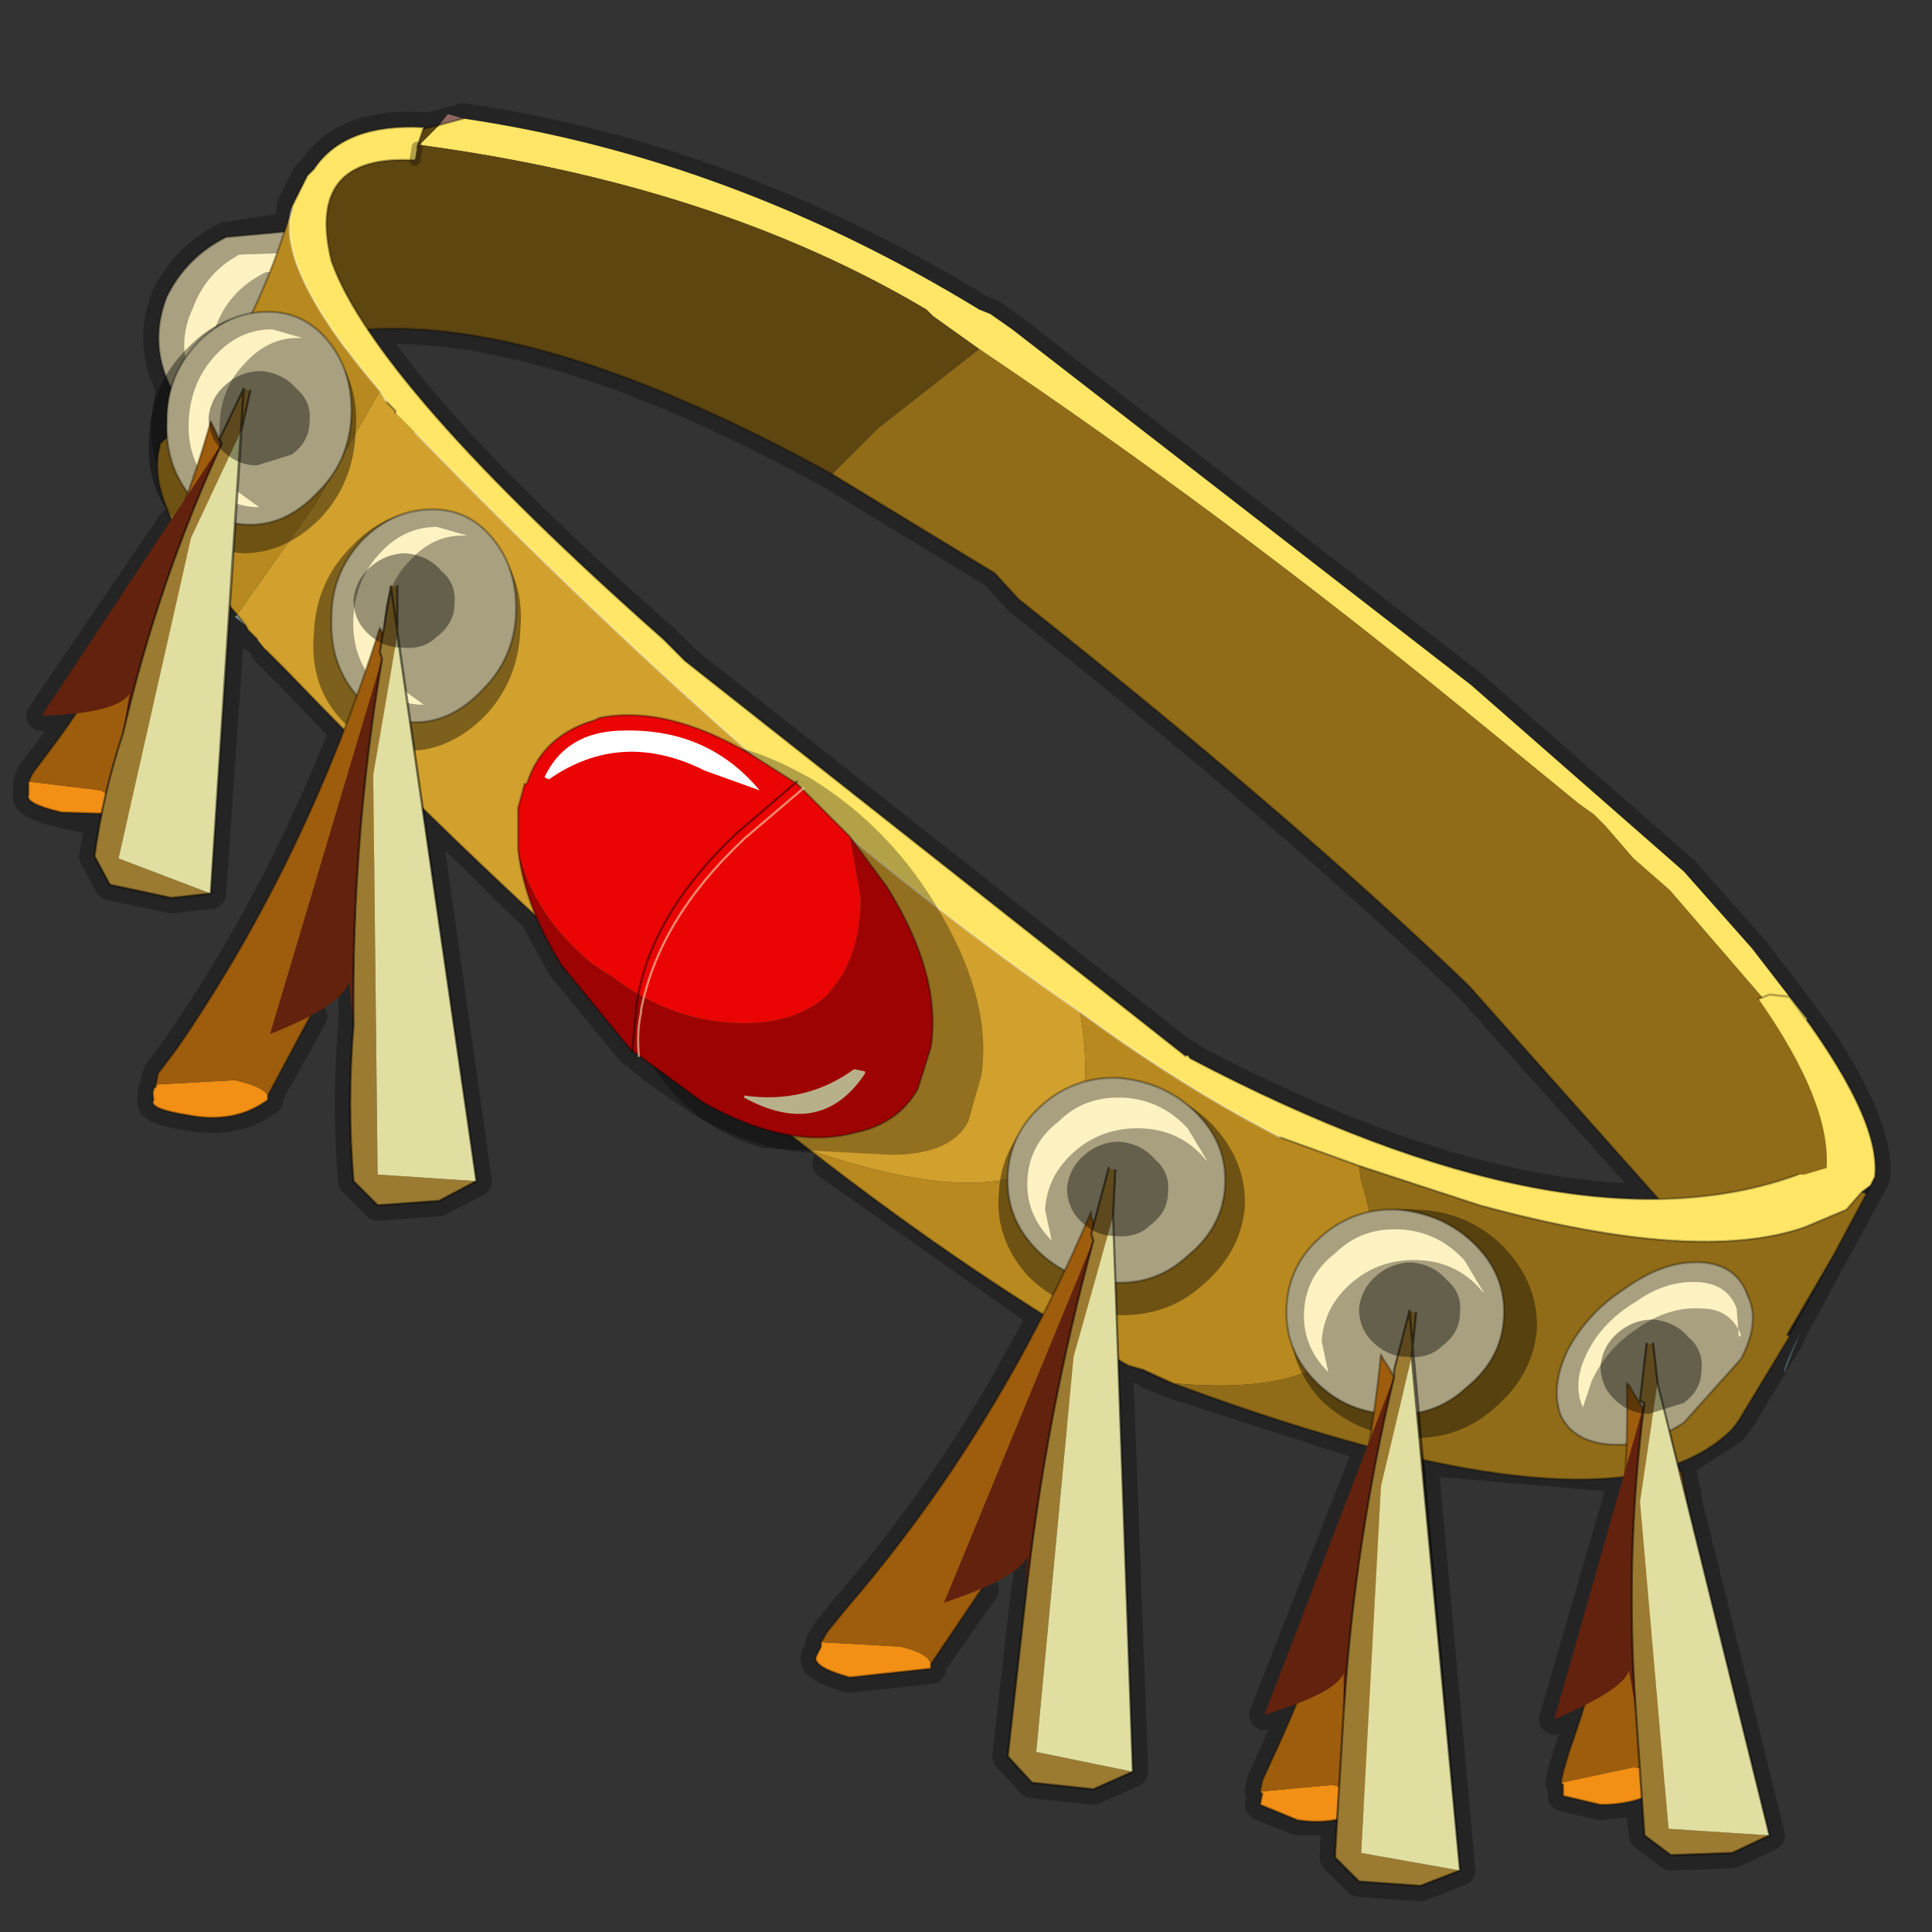 <?xml version="1.0" encoding="UTF-8" standalone="no"?>
<svg xmlns:xlink="http://www.w3.org/1999/xlink" height="440.0px" width="440.0px" xmlns="http://www.w3.org/2000/svg">
  <rect width="100%" height="100%" fill="#333333" stroke="none"/>
  <g transform="matrix(10.0, 0.0, 0.0, 10.0, 0.0, 0.0)">
    <use height="44.0" transform="matrix(1.0, 0.0, 0.0, 1.0, 0.0, 0.0)" width="44.0" xlink:href="#shape0"/>
  </g>
  <defs>
    <g id="shape0" transform="matrix(1.0, 0.0, 0.0, 1.0, 0.0, 0.0)">
      <path d="M44.0 44.0 L0.0 44.0 0.0 0.0 44.0 0.0 44.0 44.0" fill="#43adca" fill-opacity="0.0" fill-rule="evenodd" stroke="none"/>
      <path d="M6.6 5.2 L6.65 4.8 6.55 5.2 6.6 5.2 6.8 5.25 7.5 5.65 Q7.1 3.5 9.45 3.65 L9.5 3.35 9.65 2.95 9.65 2.9 Q7.85 2.8 7.15 3.85 L7.0 4.0 6.7 4.6 6.65 4.7 6.65 4.8 M22.3 7.95 Q27.8 11.65 33.2 16.05 L35.95 18.3 36.3 18.55 36.55 18.8 37.2 19.55 38.0 20.25 38.05 20.3 40.15 22.75 40.3 22.65 40.75 22.7 39.9 21.6 38.35 19.85 33.5 15.6 23.05 7.5 22.55 7.15 22.3 7.05 Q16.65 3.6 10.55 2.7 L9.65 2.95 M5.0 10.3 L4.7 10.95 4.5 11.5 4.25 12.1 4.15 12.3 Q3.35 14.45 2.8 16.7 L2.45 18.05 2.3 18.7 2.15 19.5 2.5 20.15 3.9 20.45 4.8 20.35 5.25 13.8 5.4 11.95 5.5 9.8 5.7 8.9 5.0 10.0 4.85 9.7 4.8 9.6 4.5 10.6 4.3 11.25 Q3.75 10.55 3.8 9.55 L3.9 8.85 3.8 8.6 3.75 8.5 Q3.45 7.65 3.8 6.75 4.25 5.85 5.15 5.4 L6.55 5.2 M21.35 20.7 L24.6 23.05 Q26.5 24.45 28.4 25.5 L29.15 25.9 30.95 26.55 33.7 27.45 37.95 28.25 38.15 28.25 41.1 27.95 42.05 27.55 42.4 27.15 42.6 27.0 42.7 26.8 Q42.8 25.7 41.45 23.65 L41.35 23.5 41.3 23.45 41.15 23.25 40.75 22.7 M7.5 5.65 L7.95 6.35 8.1 7.05 8.4 7.55 8.4 7.5 Q12.5 7.25 18.95 10.8 L22.4 12.9 22.65 13.05 23.2 13.65 Q29.45 18.6 33.45 22.45 L37.8 27.3 40.95 26.75 M8.4 7.55 Q10.15 10.2 15.1 14.55 L15.6 15.05 27.0 24.05 Q27.05 24.0 27.1 24.1 33.35 27.4 37.8 27.3 M18.85 26.5 L23.75 29.95 24.0 29.5 24.25 28.95 23.55 28.4 Q22.9 27.7 22.95 26.75 22.95 26.3 23.2 25.9 L23.75 25.15 Q24.2 24.75 24.75 24.65 L25.5 24.55 Q26.4 24.65 27.05 25.15 L27.25 25.35 Q27.95 26.05 27.9 27.0 27.85 27.95 27.05 28.6 26.35 29.25 25.4 29.2 L25.45 31.0 25.7 31.1 26.05 31.2 26.7 31.5 31.2 32.95 31.25 32.6 31.3 32.2 Q30.5 32.05 29.9 31.4 L29.45 30.65 Q29.25 30.25 29.3 29.75 29.35 28.8 30.1 28.15 30.6 27.7 31.2 27.6 L31.8 27.55 31.85 27.55 Q32.9 27.65 33.6 28.35 34.3 29.05 34.25 30.0 34.2 30.95 33.4 31.6 L32.3 32.2 32.35 33.05 32.4 33.25 37.0 33.65 37.05 32.9 36.7 32.9 Q35.85 32.85 35.55 32.25 35.3 31.6 35.7 30.75 36.15 29.9 37.0 29.35 37.9 28.7 38.75 28.75 39.55 28.8 39.8 29.5 40.1 30.1 39.65 30.95 L38.35 32.4 38.05 32.6 38.2 33.3 38.2 33.35 39.45 32.55 39.6 32.35 40.75 30.45 40.75 30.4 42.6 27.0 M23.75 29.95 Q21.9 33.6 19.3 36.6 L18.85 37.15 18.7 37.4 18.7 37.5 18.6 37.7 Q18.45 37.95 19.35 38.2 L21.2 38.0 21.2 37.9 22.4 36.2 21.5 36.5 24.15 30.2 24.35 29.7 24.6 29.1 24.9 28.25 24.85 28.1 24.95 27.9 24.85 27.7 24.85 27.6 24.25 28.95 M25.45 31.0 L25.8 40.35 24.9 40.75 23.5 40.6 22.95 40.0 23.35 36.45 23.7 33.9 24.4 30.35 24.5 29.8 24.7 29.1 24.9 28.25 M24.95 27.9 L25.25 26.65 25.4 29.2 M41.3 23.45 L41.35 23.5 41.45 23.65 M37.05 32.9 L37.05 31.5 37.1 31.55 37.35 31.85 37.65 30.6 37.75 31.5 38.05 32.6 M37.0 33.65 L35.4 39.15 36.1 38.85 35.75 39.85 35.6 40.35 35.55 40.6 35.6 40.65 35.6 40.9 36.45 41.1 37.35 41.0 37.3 40.25 37.25 38.9 Q37.05 36.25 37.3 33.6 L37.35 32.85 37.45 31.95 37.35 31.9 37.35 31.85 M37.35 41.0 L37.45 41.8 38.05 42.25 39.45 42.2 40.3 41.8 38.45 34.35 38.2 33.35 38.2 33.3 M38.2 33.35 L38.3 33.55 38.45 34.35 M31.3 32.2 L31.45 30.85 31.5 30.95 31.75 31.35 31.75 31.2 32.25 29.9 32.15 30.9 32.3 32.2 M32.4 33.25 L32.4 33.3 32.45 33.8 33.25 42.6 32.35 42.95 30.95 42.85 30.4 42.3 30.45 41.45 29.55 41.45 28.7 41.1 28.75 40.85 28.7 40.8 28.75 40.55 29.0 40.0 29.55 38.8 28.8 39.05 31.2 32.95 M29.55 38.8 L30.6 38.1 30.6 39.0 Q30.8 35.95 31.4 33.0 L31.45 32.65 31.55 32.2 31.75 31.35 M32.35 33.05 L32.45 33.8 M26.7 31.5 L26.2 31.3 26.05 31.2 M30.45 41.45 L30.5 40.7 30.6 39.0 M6.05 14.8 L6.5 15.25 7.85 16.65 7.9 16.5 8.15 15.85 8.05 15.75 Q7.5 15.05 7.55 14.05 7.55 13.05 8.25 12.3 8.65 11.9 9.1 11.75 L9.85 11.6 Q10.7 11.6 11.25 12.3 L11.6 12.9 11.75 14.0 Q11.7 15.0 11.0 15.7 10.3 16.45 9.45 16.45 L9.35 16.45 9.65 18.4 12.2 20.9 11.8 19.35 11.8 18.4 12.0 17.85 Q12.35 16.75 13.55 16.4 L13.65 16.35 Q15.05 16.05 16.85 17.05 L17.0 17.1 9.45 9.85 M17.0 17.1 L17.05 17.15 18.15 17.85 18.25 17.95 19.35 19.05 20.2 20.2 Q21.45 22.2 21.2 23.85 L20.9 24.8 Q20.45 25.6 19.45 25.8 17.95 26.2 16.0 25.1 L14.9 24.35 14.5 24.0 14.4 23.95 12.8 22.0 12.2 20.9 M7.5 6.1 L6.85 5.75 6.65 5.7 6.4 5.65 5.45 5.8 Q4.7 6.2 4.4 7.0 4.15 7.5 4.2 8.0 L4.25 8.15 4.5 7.8 4.9 7.5 4.95 7.4 4.95 7.35 Q5.25 6.6 6.05 6.2 L6.2 6.15 6.75 6.0 7.45 6.1 7.5 6.1 M4.9 7.5 Q5.45 7.1 6.1 7.1 6.95 7.1 7.5 7.8 L7.8 8.25 7.8 8.15 7.9 7.95 8.1 7.05 M7.8 8.25 L7.9 8.5 8.0 9.5 Q7.95 10.5 7.25 11.2 6.55 11.95 5.7 11.95 L5.4 11.95 M9.0 9.35 L8.8 9.15 8.65 8.9 7.9 7.95 M3.9 8.85 L4.25 8.15 M5.85 14.55 L5.65 14.35 5.6 14.25 5.4 14.0 5.25 13.8 M2.3 18.7 L1.4 18.5 Q0.55 18.3 0.65 18.1 L0.65 17.9 0.65 17.8 0.75 17.6 1.05 17.2 1.75 16.25 0.95 16.3 3.95 11.9 M8.15 15.85 L8.35 15.3 8.65 14.3 8.7 14.4 8.75 14.5 8.75 14.45 9.05 13.5 9.05 14.45 9.35 16.45 M9.65 18.4 L10.85 26.9 10.0 27.35 8.6 27.45 8.05 26.9 Q7.9 25.15 8.05 23.35 L8.1 20.8 8.4 17.2 8.45 16.9 8.55 16.2 8.6 15.65 8.7 15.0 8.65 14.85 8.75 14.5 M7.1 23.15 L6.1 24.95 6.1 25.05 Q5.35 25.6 4.3 25.4 3.35 25.25 3.5 25.05 3.45 24.8 3.55 24.75 L3.55 24.7 3.6 24.45 4.05 23.85 Q6.35 20.5 7.85 16.65 M16.9 19.15 L16.95 19.1 18.15 17.85 16.75 19.0 16.85 19.1 16.9 19.15 18.15 20.6 Q18.85 21.7 18.85 22.65 L18.8 22.9 Q18.65 23.95 17.7 24.15 L17.65 24.15 Q16.7 24.35 15.5 23.65 L15.05 23.35 14.6 23.05 Q14.5 23.45 14.55 23.95 L14.5 22.9 13.95 22.25 13.85 22.15 13.5 21.65 Q12.75 20.45 12.9 19.4 L13.1 18.75 13.6 18.25 13.95 18.15 Q14.95 17.95 16.2 18.6 L16.55 18.85 16.75 19.0 Q14.9 20.75 14.55 22.65 L14.5 22.85 14.5 22.9 14.55 23.0 14.6 23.05 14.6 23.0 14.7 22.7 Q15.15 20.8 16.9 19.15" fill="none" stroke="#000000" stroke-linecap="round" stroke-linejoin="round" stroke-opacity="0.302" stroke-width="0.7"/>
      <path d="M7.8 8.15 Q7.4 9.1 6.55 9.55 L4.8 9.65 Q4.05 9.35 3.75 8.5 3.45 7.65 3.8 6.75 4.25 5.85 5.15 5.4 L6.8 5.25 Q7.65 5.5 7.95 6.35 8.25 7.2 7.8 8.15" fill="#a8a07f" fill-rule="evenodd" stroke="none"/>
      <path d="M7.8 8.15 Q7.4 9.1 6.55 9.55 L4.8 9.65 Q4.05 9.35 3.75 8.5 3.45 7.65 3.8 6.75 4.25 5.85 5.15 5.4 L6.8 5.25 Q7.65 5.5 7.95 6.35 8.25 7.2 7.8 8.15 Z" fill="none" stroke="#000000" stroke-linecap="round" stroke-linejoin="round" stroke-opacity="0.302" stroke-width="0.05"/>
      <path d="M4.85 8.8 L5.2 9.4 Q4.55 9.15 4.3 8.45 4.05 7.75 4.4 7.0 4.7 6.2 5.45 5.8 L6.85 5.75 7.5 6.1 7.45 6.1 6.05 6.2 Q5.25 6.6 4.95 7.35 4.6 8.1 4.85 8.8" fill="#fff2c2" fill-rule="evenodd" stroke="none"/>
      <path d="M38.0 27.5 L38.1 27.45 38.05 27.55 38.05 27.7 38.15 28.15 38.05 28.55 37.75 27.95 38.0 27.5" fill="#a68d6f" fill-rule="evenodd" stroke="none"/>
      <path d="M41.35 23.5 L41.2 23.55 41.3 23.45 41.35 23.5 M8.35 7.55 L8.4 7.5 8.35 7.55" fill="#3d2e2a" fill-rule="evenodd" stroke="none"/>
      <path d="M41.15 23.25 L41.35 23.5 41.3 23.45 41.15 23.25 M10.55 2.7 L10.0 2.85 10.2 2.6 10.55 2.7" fill="#8f675e" fill-rule="evenodd" stroke="none"/>
      <path d="M41.3 23.45 L41.2 23.55 41.2 23.75 41.3 24.15 41.25 24.5 40.9 23.7 40.5 23.2 40.25 22.85 38.05 20.3 38.0 20.25 37.2 19.55 36.55 18.8 36.3 18.55 35.95 18.3 33.2 16.05 Q27.8 11.65 22.3 7.95 L21.25 7.2 21.1 7.05 Q16.3 4.2 9.55 3.3 L10.0 2.85 10.55 2.7 Q16.65 3.6 22.3 7.05 L22.55 7.15 23.05 7.5 33.5 15.6 38.35 19.85 39.9 21.6 40.75 22.7 41.15 23.2 41.15 23.25 41.3 23.45" fill="#ffe666" fill-rule="evenodd" stroke="none"/>
      <path d="M41.2 23.55 L41.35 23.5 42.35 25.5 42.35 27.2 38.25 27.4 38.1 27.45 38.0 27.5 37.9 27.45 33.45 22.45 Q29.45 18.6 23.2 13.65 L22.65 13.05 22.4 12.9 18.95 10.8 20.0 9.75 22.3 7.95 Q27.8 11.65 33.2 16.05 L35.95 18.3 36.3 18.55 36.55 18.8 37.2 19.55 38.0 20.25 38.05 20.3 40.25 22.85 40.5 23.2 40.9 23.7 41.25 24.5 41.3 24.15 41.2 23.75 41.2 23.55" fill="#916c18" fill-rule="evenodd" stroke="none"/>
      <path d="M22.3 7.95 L20.0 9.75 18.95 10.8 Q12.5 7.25 8.4 7.5 L8.35 7.55 7.05 5.25 7.9 3.35 10.0 2.85 9.55 3.3 Q16.3 4.2 21.1 7.05 L21.25 7.2 22.3 7.95" fill="#5e4611" fill-rule="evenodd" stroke="none"/>
      <path d="M41.35 23.5 L41.3 23.45 M18.95 10.8 L22.4 12.9 22.65 13.05 23.2 13.65 Q29.45 18.6 33.45 22.45 L37.9 27.45 38.0 27.5 38.1 27.45 M38.25 27.4 L42.35 27.2 42.35 25.5 41.35 23.5 M41.15 23.25 L41.3 23.45 M10.55 2.7 L10.0 2.85 7.9 3.35 7.05 5.25 8.35 7.55 8.4 7.5 Q12.5 7.25 18.95 10.8" fill="none" stroke="#000000" stroke-linecap="round" stroke-linejoin="round" stroke-opacity="0.302" stroke-width="0.05"/>
      <path d="M31.55 30.35 L31.5 30.35 31.55 30.35" fill="#271f1e" fill-rule="evenodd" stroke="none"/>
      <path d="M31.3 29.35 L31.35 29.35 31.35 29.4 31.3 29.35" fill="#47392f" fill-rule="evenodd" stroke="none"/>
      <path d="M26.7 31.5 L26.2 31.3 26.05 31.2 26.7 31.5" fill="#3d2e2a" fill-rule="evenodd" stroke="none"/>
      <path d="M31.55 30.3 L31.55 30.35 31.5 30.35 31.55 30.3" fill="#8d4803" fill-rule="evenodd" stroke="none"/>
      <path d="M31.35 29.4 L31.3 29.4 31.3 29.35 31.35 29.4" fill="#5c2929" fill-rule="evenodd" stroke="none"/>
      <path d="M5.4 14.0 L5.6 14.25 5.35 14.05 5.4 14.0" fill="#78929c" fill-rule="evenodd" stroke="none"/>
      <path d="M31.5 30.35 L31.4 29.75 31.55 30.3 31.5 30.35" fill="#557482" fill-rule="evenodd" stroke="none"/>
      <path d="M40.75 30.45 L40.7 30.4 40.75 30.4 40.75 30.45 M41.0 30.35 L40.65 31.25 Q40.55 31.25 41.0 30.35" fill="#3e535b" fill-rule="evenodd" stroke="none"/>
      <path d="M8.65 8.9 L8.8 9.15 9.0 9.35 9.0 9.4 9.45 9.85 Q17.6 18.25 24.6 23.05 24.95 25.15 24.25 26.1 L24.05 25.95 23.6 26.7 23.55 26.65 Q22.0 27.4 18.45 26.2 12.8 21.8 6.5 15.25 L6.05 14.8 5.85 14.55 5.65 14.35 5.6 14.25 5.4 14.0 7.2 11.45 8.65 8.9" fill="#d1a02d" fill-rule="evenodd" stroke="none"/>
      <path d="M6.65 4.75 Q6.25 6.1 8.65 8.9 L7.2 11.45 5.4 14.0 Q3.4 11.65 3.6 10.35 L3.65 10.1 Q5.55 8.35 6.65 4.75 M24.6 23.05 Q26.5 24.45 28.4 25.5 L29.15 25.9 30.95 26.55 31.0 26.9 Q31.45 28.35 31.3 29.35 30.9 31.9 26.7 31.5 L26.05 31.2 25.7 31.1 Q22.25 29.15 18.45 26.2 22.0 27.4 23.55 26.65 L23.6 26.7 24.05 25.95 24.25 26.1 Q24.95 25.15 24.6 23.05" fill="#b8891f" fill-rule="evenodd" stroke="none"/>
      <path d="M30.95 26.55 L33.7 27.45 Q38.65 28.8 41.1 27.95 L42.05 27.55 42.4 27.15 42.5 27.2 41.75 28.6 40.7 30.4 40.75 30.45 39.6 32.35 39.45 32.55 Q38.75 33.25 37.5 33.55 34.1 34.25 26.7 31.5 30.9 31.9 31.3 29.35 31.45 28.35 31.0 26.9 L30.95 26.55 M31.35 29.35 L31.3 29.35 31.3 29.4 31.35 29.4 31.35 29.35 M31.5 30.35 L31.55 30.35 31.55 30.3 31.4 29.75 31.5 30.35" fill="#916c18" fill-rule="evenodd" stroke="none"/>
      <path d="M42.4 27.15 L42.05 27.55 41.1 27.95 Q38.65 28.8 33.7 27.45 L30.95 26.55 29.15 25.9 28.4 25.5 Q26.5 24.45 24.6 23.05 17.6 18.25 9.45 9.85 L9.0 9.4 9.0 9.35 8.8 9.15 8.65 8.9 Q6.25 6.1 6.65 4.75 L6.65 4.7 6.7 4.6 7.0 4.0 7.15 3.85 Q7.85 2.8 9.65 2.9 L9.5 3.35 9.45 3.65 Q6.95 3.5 7.55 5.95 8.55 8.75 15.1 14.55 L15.6 15.05 27.0 24.05 Q27.05 24.0 27.1 24.1 35.75 28.65 40.95 26.75 L41.1 26.75 41.6 26.6 Q41.7 25.1 40.05 22.75 L40.3 22.65 40.75 22.7 Q42.85 25.45 42.7 26.8 L42.6 27.0 42.4 27.15" fill="#ffe666" fill-rule="evenodd" stroke="none"/>
      <path d="M30.95 26.55 L33.7 27.45 Q38.65 28.8 41.1 27.95 L42.05 27.55 42.4 27.15 42.6 27.0 42.7 26.8 Q42.85 25.45 40.75 22.7 L40.3 22.65 40.05 22.75 M40.95 26.75 Q35.75 28.65 27.1 24.1 27.05 24.0 27.0 24.05 L15.6 15.05 15.1 14.55 Q8.55 8.75 7.55 5.95 6.95 3.5 9.45 3.65 M9.5 3.35 L9.65 2.9 Q7.85 2.8 7.15 3.85 L7.0 4.0 6.7 4.6 6.65 4.7 6.65 4.75 M8.8 9.15 L9.0 9.35 9.0 9.4 M29.15 25.9 L30.95 26.55 M26.7 31.5 Q34.1 34.25 37.5 33.55 38.75 33.25 39.45 32.55 L39.6 32.35 40.75 30.45 M40.7 30.4 L41.75 28.6 42.5 27.2 M42.6 27.0 L42.5 27.2 M5.4 14.0 Q3.4 11.65 3.6 10.35 L3.65 10.1 Q5.55 8.35 6.65 4.75 M5.6 14.25 L5.4 14.0 M5.6 14.25 L5.65 14.35 5.85 14.55 M6.05 14.8 L6.5 15.25 Q12.8 21.8 18.45 26.2 M40.75 30.4 L40.75 30.45 M31.35 29.35 L31.35 29.4 M26.7 31.5 L26.2 31.3 26.05 31.2 25.7 31.1 Q22.25 29.15 18.45 26.2 M26.7 31.5 L26.05 31.2 M41.75 28.6 L40.75 30.4" fill="none" stroke="#000000" stroke-linecap="round" stroke-linejoin="round" stroke-opacity="0.302" stroke-width="0.05"/>
      <path d="M9.45 3.65 L9.5 3.35" fill="none" stroke="#000000" stroke-linecap="round" stroke-linejoin="round" stroke-opacity="0.302" stroke-width="0.25"/>
      <path d="M6.65 4.75 Q6.25 6.1 8.65 8.9 L8.8 9.15 M9.45 9.85 Q17.6 18.25 24.6 23.05 26.5 24.45 28.4 25.5 L29.15 25.9" fill="none" stroke="#ffffff" stroke-linecap="round" stroke-linejoin="round" stroke-opacity="0.302" stroke-width="0.05"/>
      <path d="M28.35 27.5 Q28.25 28.55 27.35 29.3 26.55 30.0 25.4 29.95 24.2 29.85 23.4 29.05 22.65 28.2 22.75 27.15 22.8 26.1 23.65 25.35 24.45 24.65 25.65 24.75 26.8 24.8 27.6 25.6 28.4 26.45 28.35 27.5" fill="#000000" fill-opacity="0.4" fill-rule="evenodd" stroke="none"/>
      <path d="M27.05 28.6 Q26.3 29.3 25.25 29.2 24.25 29.15 23.55 28.4 22.9 27.7 22.95 26.75 23.0 25.8 23.75 25.15 24.5 24.5 25.5 24.55 26.55 24.65 27.25 25.35 27.95 26.05 27.9 27.0 27.85 27.95 27.05 28.6" fill="#a8a07f" fill-rule="evenodd" stroke="none"/>
      <path d="M27.05 28.6 Q26.3 29.3 25.25 29.2 24.25 29.15 23.55 28.4 22.9 27.7 22.95 26.75 23.0 25.8 23.75 25.15 24.5 24.5 25.5 24.55 26.55 24.65 27.25 25.35 27.95 26.05 27.9 27.0 27.85 27.95 27.05 28.6 Z" fill="none" stroke="#000000" stroke-linecap="round" stroke-linejoin="round" stroke-opacity="0.302" stroke-width="0.05"/>
      <path d="M23.8 27.55 L23.95 28.25 Q23.35 27.65 23.4 26.85 23.45 26.05 24.1 25.55 24.7 24.95 25.6 25.0 26.45 25.05 27.05 25.7 L27.5 26.45 27.45 26.4 Q26.9 25.75 26.05 25.7 25.15 25.65 24.5 26.2 23.85 26.75 23.8 27.55" fill="#fff2c2" fill-rule="evenodd" stroke="none"/>
      <path d="M35.0 30.3 Q34.9 31.35 34.0 32.1 33.2 32.8 32.05 32.75 30.85 32.65 30.05 31.85 29.3 31.0 29.4 29.95 29.45 28.9 30.3 28.15 31.1 27.45 32.3 27.55 33.45 27.6 34.25 28.4 35.05 29.25 35.0 30.3" fill="#000000" fill-opacity="0.4" fill-rule="evenodd" stroke="none"/>
      <path d="M33.4 31.6 Q32.65 32.3 31.6 32.2 30.6 32.15 29.9 31.4 29.25 30.7 29.3 29.75 29.35 28.8 30.1 28.15 30.85 27.5 31.85 27.55 32.9 27.65 33.6 28.35 34.3 29.05 34.25 30.0 34.2 30.95 33.4 31.6" fill="#a8a07f" fill-rule="evenodd" stroke="none"/>
      <path d="M33.4 31.6 Q32.65 32.3 31.6 32.2 30.6 32.15 29.9 31.4 29.25 30.7 29.3 29.75 29.35 28.8 30.1 28.15 30.85 27.5 31.85 27.55 32.9 27.65 33.6 28.35 34.3 29.05 34.25 30.0 34.2 30.95 33.4 31.6 Z" fill="none" stroke="#000000" stroke-linecap="round" stroke-linejoin="round" stroke-opacity="0.302" stroke-width="0.05"/>
      <path d="M30.1 30.55 L30.25 31.25 Q29.65 30.65 29.7 29.85 29.75 29.05 30.4 28.55 31.0 27.95 31.9 28.0 32.75 28.05 33.35 28.7 L33.8 29.45 33.75 29.4 Q33.2 28.75 32.35 28.7 31.45 28.65 30.8 29.2 30.15 29.75 30.1 30.55" fill="#fff2c2" fill-rule="evenodd" stroke="none"/>
      <path d="M38.35 32.4 Q37.5 32.95 36.7 32.9 35.85 32.85 35.55 32.25 35.3 31.6 35.7 30.75 36.15 29.9 37.0 29.35 37.9 28.7 38.75 28.75 39.55 28.8 39.8 29.5 40.1 30.1 39.65 30.95 L38.35 32.4" fill="#a8a07f" fill-rule="evenodd" stroke="none"/>
      <path d="M38.35 32.4 Q37.5 32.95 36.7 32.9 35.85 32.85 35.55 32.25 35.3 31.6 35.7 30.75 36.15 29.9 37.0 29.35 37.9 28.7 38.75 28.75 39.55 28.8 39.8 29.5 40.1 30.1 39.65 30.95 L38.35 32.4 Z" fill="none" stroke="#000000" stroke-linecap="round" stroke-linejoin="round" stroke-opacity="0.302" stroke-width="0.05"/>
      <path d="M36.25 31.45 L36.05 32.05 Q35.8 31.5 36.15 30.8 36.5 30.1 37.25 29.65 37.95 29.15 38.7 29.2 39.35 29.25 39.55 29.8 L39.6 30.45 39.65 30.4 Q39.4 29.8 38.75 29.8 38.0 29.75 37.3 30.25 36.6 30.7 36.25 31.45" fill="#fff2c2" fill-rule="evenodd" stroke="none"/>
      <path d="M11.3 12.45 Q11.95 13.25 11.85 14.35 11.8 15.5 11.05 16.3 10.25 17.1 9.3 17.1 8.3 17.05 7.65 16.25 7.05 15.5 7.15 14.4 7.2 13.25 8.0 12.45 8.75 11.65 9.7 11.65 10.7 11.7 11.3 12.45" fill="#000000" fill-opacity="0.4" fill-rule="evenodd" stroke="none"/>
      <path d="M11.75 14.0 Q11.7 15.0 11.0 15.7 10.3 16.45 9.45 16.45 8.6 16.45 8.05 15.75 7.5 15.05 7.55 14.05 7.55 13.05 8.25 12.3 8.95 11.6 9.85 11.6 10.7 11.6 11.25 12.3 11.8 13.0 11.75 14.0" fill="#a8a07f" fill-rule="evenodd" stroke="none"/>
      <path d="M11.75 14.0 Q11.7 15.0 11.0 15.7 10.3 16.45 9.45 16.45 8.6 16.45 8.05 15.75 7.5 15.05 7.55 14.05 7.55 13.05 8.25 12.3 8.95 11.6 9.85 11.6 10.7 11.6 11.25 12.3 11.8 13.0 11.75 14.0 Z" fill="none" stroke="#000000" stroke-linecap="round" stroke-linejoin="round" stroke-opacity="0.302" stroke-width="0.05"/>
      <path d="M9.1 15.65 L9.65 16.05 Q8.9 16.05 8.45 15.45 8.0 14.85 8.05 14.05 8.1 13.2 8.65 12.6 9.2 12.0 9.95 12.0 L10.65 12.2 Q9.9 12.15 9.35 12.75 8.75 13.35 8.75 14.25 8.65 15.05 9.1 15.65" fill="#fff2c2" fill-rule="evenodd" stroke="none"/>
      <path d="M13.4 19.05 Q13.6 17.4 15.1 17.0 L15.2 16.95 Q16.6 16.65 18.5 17.75 20.35 18.9 21.45 20.85 22.6 22.85 22.35 24.5 L22.05 25.55 Q21.65 26.3 20.3 26.3 L17.4 26.15 Q14.35 25.35 13.4 20.4 L13.4 19.05" fill="#000000" fill-opacity="0.302" fill-rule="evenodd" stroke="none"/>
      <path d="M11.8 19.35 L11.8 18.4 11.95 17.85 12.0 17.85 Q12.35 16.75 13.55 16.4 L13.65 16.35 Q15.15 16.05 17.05 17.15 L18.15 17.85 18.25 17.95 19.35 19.05 19.6 20.45 Q19.6 21.5 19.15 22.25 L18.85 22.65 Q18.15 23.3 16.95 23.3 15.35 23.3 13.95 22.25 L13.5 21.95 Q12.15 20.85 11.8 19.35 M16.2 18.6 L16.55 18.85 16.2 18.6 Q14.95 17.95 13.95 18.15 13.35 18.25 13.1 18.75 L12.9 19.4 Q12.75 20.45 13.5 21.65 L13.95 22.25 13.5 21.65 Q12.75 20.45 12.9 19.4 L13.1 18.75 Q13.35 18.25 13.95 18.15 14.95 17.95 16.2 18.6 M16.55 18.85 L16.75 19.0 16.85 19.1 Q17.6 19.7 18.15 20.6 18.85 21.7 18.85 22.65 18.85 21.7 18.15 20.6 17.6 19.7 16.85 19.1 L16.75 19.0 16.55 18.85" fill="#ea0404" fill-rule="evenodd" stroke="none"/>
      <path d="M19.35 19.05 L20.2 20.2 Q21.45 22.2 21.2 23.85 L20.9 24.8 Q20.45 25.6 19.45 25.8 17.95 26.2 16.0 25.1 L14.5 24.0 14.4 23.95 12.8 22.0 Q11.95 20.65 11.8 19.35 12.15 20.85 13.5 21.95 L13.95 22.25 Q15.35 23.3 16.95 23.3 18.15 23.3 18.85 22.65 L19.15 22.25 Q19.6 21.5 19.6 20.45 L19.35 19.05 M13.95 22.25 L14.5 22.9 14.55 23.0 15.05 23.35 15.5 23.65 Q16.7 24.35 17.65 24.15 L17.7 24.15 Q18.65 23.95 18.8 22.9 L18.85 22.65 18.8 22.9 Q18.65 23.95 17.7 24.15 L17.65 24.15 Q16.7 24.35 15.5 23.65 L15.05 23.35 14.55 23.0 14.5 22.9 13.95 22.25" fill="#9e0303" fill-rule="evenodd" stroke="none"/>
      <path d="M19.35 19.05 L20.2 20.2 Q21.45 22.2 21.2 23.85 L20.9 24.8 Q20.45 25.6 19.45 25.8 17.95 26.2 16.0 25.1 L14.5 24.0 14.4 23.95 12.8 22.0 Q11.95 20.65 11.8 19.35 L11.8 18.4 11.95 17.85 M12.0 17.85 Q12.35 16.75 13.55 16.4 L13.65 16.35 Q15.15 16.05 17.05 17.15 L18.15 17.85 18.25 17.95 19.35 19.05" fill="none" stroke="#000000" stroke-linecap="round" stroke-linejoin="round" stroke-opacity="0.302" stroke-width="0.05"/>
      <path d="M18.85 22.65 L18.8 22.9 Q18.65 23.95 17.7 24.15 L17.65 24.15 Q16.7 24.35 15.5 23.65 L15.05 23.35 14.55 23.0 14.5 22.9 13.95 22.25 M16.2 18.6 L16.55 18.85 M16.2 18.6 Q14.95 17.95 13.95 18.15 13.35 18.25 13.1 18.75 L12.9 19.4 Q12.75 20.45 13.5 21.65 L13.95 22.25 M18.85 22.65 Q18.85 21.7 18.15 20.6 17.6 19.7 16.85 19.1 L16.75 19.0 16.55 18.85" fill="none" stroke="#010101" stroke-linecap="round" stroke-linejoin="round" stroke-opacity="0.0" stroke-width="0.05"/>
      <path d="M17.3 18.0 L16.05 17.55 Q14.15 16.6 12.5 17.75 L12.4 17.7 Q12.85 16.75 13.95 16.65 16.05 16.5 17.3 18.0" fill="#ffffff" fill-rule="evenodd" stroke="none"/>
      <path d="M19.7 24.4 L19.7 24.45 Q18.7 25.95 16.95 25.0 L16.95 24.95 Q18.35 25.15 19.45 24.35 L19.7 24.4" fill="#b8b08b" fill-rule="evenodd" stroke="none"/>
      <path d="M18.15 17.8 L16.75 19.0 Q14.8 20.85 14.5 22.85 L14.4 23.95" fill="none" stroke="#000000" stroke-linecap="round" stroke-linejoin="round" stroke-opacity="0.451" stroke-width="0.05"/>
      <path d="M18.3 17.95 L16.95 19.1 16.9 19.15 Q15.0 20.95 14.6 23.0 L14.6 23.05 Q14.5 23.5 14.55 24.05" fill="none" stroke="#fff2c2" stroke-linecap="round" stroke-linejoin="round" stroke-opacity="0.553" stroke-width="0.05"/>
      <path d="M7.55 7.95 Q8.2 8.75 8.1 9.85 8.05 11.0 7.3 11.8 6.5 12.6 5.55 12.6 4.55 12.55 3.9 11.75 3.3 11.0 3.4 9.9 3.45 8.75 4.25 7.95 5.0 7.15 5.95 7.15 6.95 7.2 7.55 7.95" fill="#000000" fill-opacity="0.4" fill-rule="evenodd" stroke="none"/>
      <path d="M8.0 9.5 Q7.95 10.5 7.25 11.2 6.55 11.95 5.7 11.95 4.85 11.95 4.3 11.25 3.75 10.55 3.8 9.55 3.8 8.55 4.5 7.8 5.2 7.1 6.1 7.1 6.95 7.1 7.5 7.8 8.05 8.5 8.0 9.5" fill="#a8a07f" fill-rule="evenodd" stroke="none"/>
      <path d="M8.0 9.5 Q7.95 10.5 7.25 11.2 6.55 11.95 5.7 11.95 4.85 11.95 4.3 11.25 3.75 10.55 3.8 9.55 3.8 8.55 4.5 7.8 5.2 7.1 6.1 7.1 6.95 7.1 7.5 7.8 8.05 8.5 8.0 9.5 Z" fill="none" stroke="#000000" stroke-linecap="round" stroke-linejoin="round" stroke-opacity="0.302" stroke-width="0.05"/>
      <path d="M5.35 11.15 L5.9 11.55 Q5.15 11.55 4.7 10.95 4.25 10.35 4.3 9.55 4.35 8.7 4.9 8.1 5.45 7.5 6.2 7.5 L6.9 7.7 Q6.15 7.65 5.6 8.25 5.0 8.85 5.0 9.75 4.9 10.55 5.35 11.15" fill="#fff2c2" fill-rule="evenodd" stroke="none"/>
      <path d="M21.2 37.9 L21.2 38.0 19.35 38.2 Q18.45 37.95 18.6 37.7 L18.7 37.5 18.7 37.4 20.5 37.5 Q21.15 37.65 21.2 37.9" fill="#f28f15" fill-rule="evenodd" stroke="none"/>
      <path d="M18.7 37.4 L18.85 37.15 19.3 36.6 Q22.7 32.65 24.85 27.6 L24.85 27.7 Q25.25 28.75 25.05 30.2 24.4 33.0 22.55 35.9 L21.2 37.9 Q21.15 37.65 20.5 37.5 L18.7 37.4" fill="#9d5d0d" fill-rule="evenodd" stroke="none"/>
      <path d="M21.2 37.9 L21.2 38.0 19.35 38.2 Q18.45 37.95 18.6 37.7 L18.7 37.5 18.7 37.4 18.85 37.15 19.3 36.6 Q22.7 32.65 24.85 27.6 L24.85 27.7 Q25.25 28.75 25.05 30.2 24.4 33.0 22.55 35.9 L21.2 37.9 Z" fill="none" stroke="#000000" stroke-linecap="round" stroke-linejoin="round" stroke-opacity="0.302" stroke-width="0.05"/>
      <path d="M24.9 28.25 L24.85 28.1 25.25 26.6 25.4 26.65 25.35 27.7 24.45 30.9 23.6 39.9 25.8 40.35 24.9 40.75 23.5 40.6 22.95 40.0 23.35 36.45 Q23.8 32.3 24.9 28.25" fill="#9b7a31" fill-rule="evenodd" stroke="none"/>
      <path d="M25.35 27.7 L25.8 40.35 23.6 39.9 24.45 30.9 25.35 27.7" fill="#e0dfa1" fill-rule="evenodd" stroke="none"/>
      <path d="M23.35 36.45 L23.4 35.45 Q23.15 35.95 21.5 36.5 L24.9 28.25 Q23.8 32.3 23.35 36.45" fill="#63220d" fill-rule="evenodd" stroke="none"/>
      <path d="M24.9 28.25 L24.85 28.1 25.25 26.6 M25.4 26.65 L25.35 27.7 25.8 40.35 24.9 40.75 23.5 40.6 22.95 40.0 23.35 36.45 M24.9 28.25 Q23.8 32.3 23.35 36.45" fill="none" stroke="#000000" stroke-linecap="round" stroke-linejoin="round" stroke-opacity="0.498" stroke-width="0.05"/>
      <path d="M31.1 41.0 L31.15 41.1 Q30.55 41.6 29.55 41.45 L28.7 41.1 28.75 40.85 28.7 40.8 30.35 40.65 Q31.0 40.8 31.1 41.0" fill="#f28f15" fill-rule="evenodd" stroke="none"/>
      <path d="M28.7 40.8 L28.75 40.55 29.0 40.0 Q30.95 35.85 31.45 30.85 L31.5 30.95 Q32.15 31.9 32.4 33.3 32.55 36.0 31.75 38.9 L31.1 41.0 Q31.0 40.8 30.35 40.65 L28.7 40.8" fill="#9d5d0d" fill-rule="evenodd" stroke="none"/>
      <path d="M31.1 41.0 L31.15 41.1 Q30.55 41.6 29.55 41.45 L28.7 41.1 28.75 40.85 28.7 40.8 28.75 40.55 29.0 40.0 Q30.95 35.85 31.45 30.85 L31.5 30.95 Q32.15 31.9 32.4 33.3 32.55 36.0 31.75 38.9 L31.1 41.0 Z" fill="none" stroke="#000000" stroke-linecap="round" stroke-linejoin="round" stroke-opacity="0.302" stroke-width="0.05"/>
      <path d="M32.15 30.9 L31.45 33.85 31.0 42.2 33.25 42.6 32.35 42.95 30.95 42.85 30.4 42.3 30.6 39.0 Q30.85 35.1 31.75 31.35 L31.75 31.2 32.1 29.85 32.25 29.9 32.15 30.9" fill="#9b7a31" fill-rule="evenodd" stroke="none"/>
      <path d="M33.25 42.6 L31.0 42.2 31.45 33.85 32.15 30.9 33.25 42.6" fill="#e0dfa1" fill-rule="evenodd" stroke="none"/>
      <path d="M31.75 31.35 Q30.85 35.1 30.6 39.0 L30.6 38.1 Q30.45 38.55 28.8 39.05 L31.75 31.35" fill="#63220d" fill-rule="evenodd" stroke="none"/>
      <path d="M33.25 42.6 L32.15 30.9 32.25 29.9 M32.1 29.85 L31.75 31.2 31.75 31.35 Q30.85 35.1 30.6 39.0 L30.4 42.3 30.95 42.85 32.35 42.95 33.25 42.6 Z" fill="none" stroke="#000000" stroke-linecap="round" stroke-linejoin="round" stroke-opacity="0.498" stroke-width="0.05"/>
      <path d="M37.95 40.5 L38.0 40.55 Q37.5 41.1 36.45 41.1 L35.6 40.9 35.6 40.65 35.55 40.6 37.2 40.25 Q37.8 40.3 37.95 40.5" fill="#f28f15" fill-rule="evenodd" stroke="none"/>
      <path d="M35.55 40.6 L35.6 40.35 35.75 39.85 Q37.15 35.95 37.05 31.5 L37.1 31.55 38.3 33.55 Q38.8 35.9 38.35 38.6 L37.95 40.5 Q37.8 40.3 37.2 40.25 L35.55 40.6" fill="#9d5d0d" fill-rule="evenodd" stroke="none"/>
      <path d="M37.95 40.5 L38.0 40.55 Q37.5 41.1 36.45 41.1 L35.6 40.9 35.6 40.65 35.55 40.6 35.6 40.35 35.75 39.85 Q37.15 35.95 37.05 31.5 L37.1 31.55 38.3 33.55 Q38.8 35.9 38.35 38.6 L37.95 40.5 Z" fill="none" stroke="#000000" stroke-linecap="round" stroke-linejoin="round" stroke-opacity="0.302" stroke-width="0.05"/>
      <path d="M37.45 31.95 L37.35 31.9 37.5 30.6 37.65 30.6 37.75 31.5 37.35 34.2 38.0 41.65 40.3 41.8 39.45 42.2 38.05 42.25 37.45 41.8 37.25 38.9 Q37.0 35.4 37.45 31.95" fill="#9b7a31" fill-rule="evenodd" stroke="none"/>
      <path d="M37.75 31.5 L40.3 41.8 38.0 41.65 37.35 34.2 37.75 31.5" fill="#e0dfa1" fill-rule="evenodd" stroke="none"/>
      <path d="M37.25 38.9 L37.1 38.05 Q36.95 38.5 35.4 39.15 L37.45 31.95 Q37.0 35.4 37.25 38.9" fill="#63220d" fill-rule="evenodd" stroke="none"/>
      <path d="M37.45 31.95 L37.35 31.9 37.5 30.6 M37.65 30.6 L37.75 31.5 40.3 41.8 39.45 42.2 38.05 42.25 37.45 41.8 37.25 38.9 M37.45 31.95 Q37.0 35.4 37.25 38.9" fill="none" stroke="#000000" stroke-linecap="round" stroke-linejoin="round" stroke-opacity="0.498" stroke-width="0.05"/>
      <path d="M6.1 24.95 L6.1 25.05 Q5.35 25.6 4.3 25.4 3.35 25.25 3.5 25.05 3.45 24.8 3.55 24.75 L3.55 24.7 5.35 24.6 Q6.0 24.75 6.1 24.95" fill="#f28f15" fill-rule="evenodd" stroke="none"/>
      <path d="M3.55 24.7 L3.6 24.45 4.05 23.85 Q7.0 19.55 8.65 14.3 L8.7 14.4 Q9.15 15.45 9.1 16.9 8.7 19.7 7.25 22.8 L6.1 24.95 Q6.0 24.75 5.35 24.6 L3.55 24.7" fill="#9d5d0d" fill-rule="evenodd" stroke="none"/>
      <path d="M6.1 24.95 L6.1 25.05 Q5.35 25.6 4.3 25.4 3.35 25.25 3.5 25.05 3.45 24.8 3.55 24.75 L3.55 24.7 3.6 24.45 4.05 23.85 Q7.0 19.55 8.65 14.3 L8.7 14.4 Q9.15 15.45 9.1 16.9 8.7 19.7 7.25 22.8 L6.1 24.95 Z" fill="none" stroke="#000000" stroke-linecap="round" stroke-linejoin="round" stroke-opacity="0.302" stroke-width="0.05"/>
      <path d="M9.05 14.45 L8.5 17.65 8.6 26.75 10.85 26.9 10.0 27.35 8.6 27.45 8.05 26.9 Q7.9 25.15 8.05 23.35 8.0 19.15 8.7 15.0 L8.65 14.85 8.9 13.35 9.05 13.35 9.05 14.45" fill="#9b7a31" fill-rule="evenodd" stroke="none"/>
      <path d="M10.85 26.9 L8.6 26.75 8.5 17.65 9.05 14.45 10.85 26.9" fill="#e0dfa1" fill-rule="evenodd" stroke="none"/>
      <path d="M8.7 15.0 Q8.0 19.15 8.05 23.35 L7.95 22.35 Q7.8 22.9 6.15 23.55 L8.7 15.0" fill="#63220d" fill-rule="evenodd" stroke="none"/>
      <path d="M10.85 26.9 L9.05 14.45 9.05 13.35 M8.9 13.35 L8.65 14.85 8.7 15.0 Q8.0 19.15 8.05 23.35 7.9 25.15 8.05 26.9 L8.6 27.45 10.0 27.35 10.85 26.9 Z" fill="none" stroke="#000000" stroke-linecap="round" stroke-linejoin="round" stroke-opacity="0.498" stroke-width="0.05"/>
      <path d="M3.0 18.45 L3.0 18.55 1.4 18.5 Q0.55 18.3 0.65 18.1 L0.65 17.9 0.65 17.8 2.3 18.0 3.0 18.45" fill="#f28f15" fill-rule="evenodd" stroke="none"/>
      <path d="M0.65 17.8 L0.75 17.6 1.05 17.2 Q3.6 13.85 4.8 9.6 L4.85 9.7 Q5.35 10.7 5.35 11.95 5.15 14.3 3.9 16.75 L3.0 18.45 2.3 18.0 0.65 17.8" fill="#9d5d0d" fill-rule="evenodd" stroke="none"/>
      <path d="M3.0 18.45 L3.0 18.55 1.4 18.5 Q0.55 18.3 0.65 18.1 L0.65 17.9 0.65 17.8 0.75 17.6 1.05 17.2 Q3.6 13.85 4.8 9.6 L4.85 9.7 Q5.35 10.7 5.35 11.95 5.15 14.3 3.9 16.75 L3.0 18.45 Z" fill="none" stroke="#000000" stroke-linecap="round" stroke-linejoin="round" stroke-opacity="0.302" stroke-width="0.05"/>
      <path d="M5.5 9.8 L4.35 12.25 2.7 19.55 4.8 20.35 3.9 20.45 2.5 20.15 2.15 19.5 Q2.35 18.05 2.8 16.7 3.6 13.25 5.05 10.1 L5.0 10.0 5.55 8.85 5.7 8.9 5.5 9.8" fill="#9b7a31" fill-rule="evenodd" stroke="none"/>
      <path d="M4.8 20.35 L2.7 19.55 4.35 12.25 5.5 9.8 4.8 20.35" fill="#e0dfa1" fill-rule="evenodd" stroke="none"/>
      <path d="M5.05 10.1 Q3.6 13.25 2.8 16.7 L2.95 15.8 Q2.65 16.25 0.95 16.3 L5.05 10.1" fill="#63220d" fill-rule="evenodd" stroke="none"/>
      <path d="M4.8 20.35 L5.5 9.8 5.7 8.9 M5.55 8.85 L5.0 10.0 5.05 10.1 Q3.6 13.25 2.8 16.7 2.35 18.05 2.15 19.5 L2.5 20.15 3.9 20.45 4.8 20.35 Z" fill="none" stroke="#000000" stroke-linecap="round" stroke-linejoin="round" stroke-opacity="0.498" stroke-width="0.05"/>
      <path d="M26.6 27.15 Q26.6 27.6 26.2 27.9 25.9 28.2 25.4 28.15 24.95 28.15 24.6 27.8 24.3 27.5 24.3 27.05 24.35 26.6 24.7 26.3 25.05 26.0 25.5 26.0 26.0 26.05 26.3 26.4 26.65 26.7 26.6 27.15" fill="#000000" fill-opacity="0.4" fill-rule="evenodd" stroke="none"/>
      <path d="M33.25 29.9 Q33.25 30.35 32.85 30.65 32.55 30.95 32.05 30.9 31.6 30.9 31.25 30.55 30.95 30.25 30.95 29.8 31.0 29.35 31.35 29.05 31.7 28.75 32.15 28.75 32.65 28.8 32.95 29.15 33.3 29.45 33.25 29.9" fill="#000000" fill-opacity="0.4" fill-rule="evenodd" stroke="none"/>
      <path d="M38.75 31.2 Q38.75 31.65 38.35 31.95 L37.55 32.2 Q37.1 32.2 36.75 31.85 36.45 31.55 36.45 31.1 36.5 30.65 36.85 30.35 37.2 30.05 37.65 30.05 38.15 30.1 38.45 30.45 38.8 30.75 38.75 31.2" fill="#000000" fill-opacity="0.4" fill-rule="evenodd" stroke="none"/>
      <path d="M10.35 13.75 Q10.35 14.2 9.95 14.5 9.65 14.8 9.15 14.75 8.7 14.75 8.35 14.4 8.05 14.1 8.05 13.65 8.1 13.2 8.45 12.9 8.8 12.6 9.25 12.6 9.75 12.65 10.05 13.0 10.4 13.3 10.35 13.75" fill="#000000" fill-opacity="0.4" fill-rule="evenodd" stroke="none"/>
      <path d="M7.05 9.6 Q7.05 10.05 6.65 10.35 L5.85 10.6 Q5.4 10.6 5.05 10.25 4.75 9.95 4.75 9.5 4.8 9.05 5.15 8.75 5.5 8.45 5.95 8.45 6.45 8.5 6.75 8.85 7.1 9.15 7.05 9.6" fill="#000000" fill-opacity="0.4" fill-rule="evenodd" stroke="none"/>
    </g>
  </defs>
</svg>

